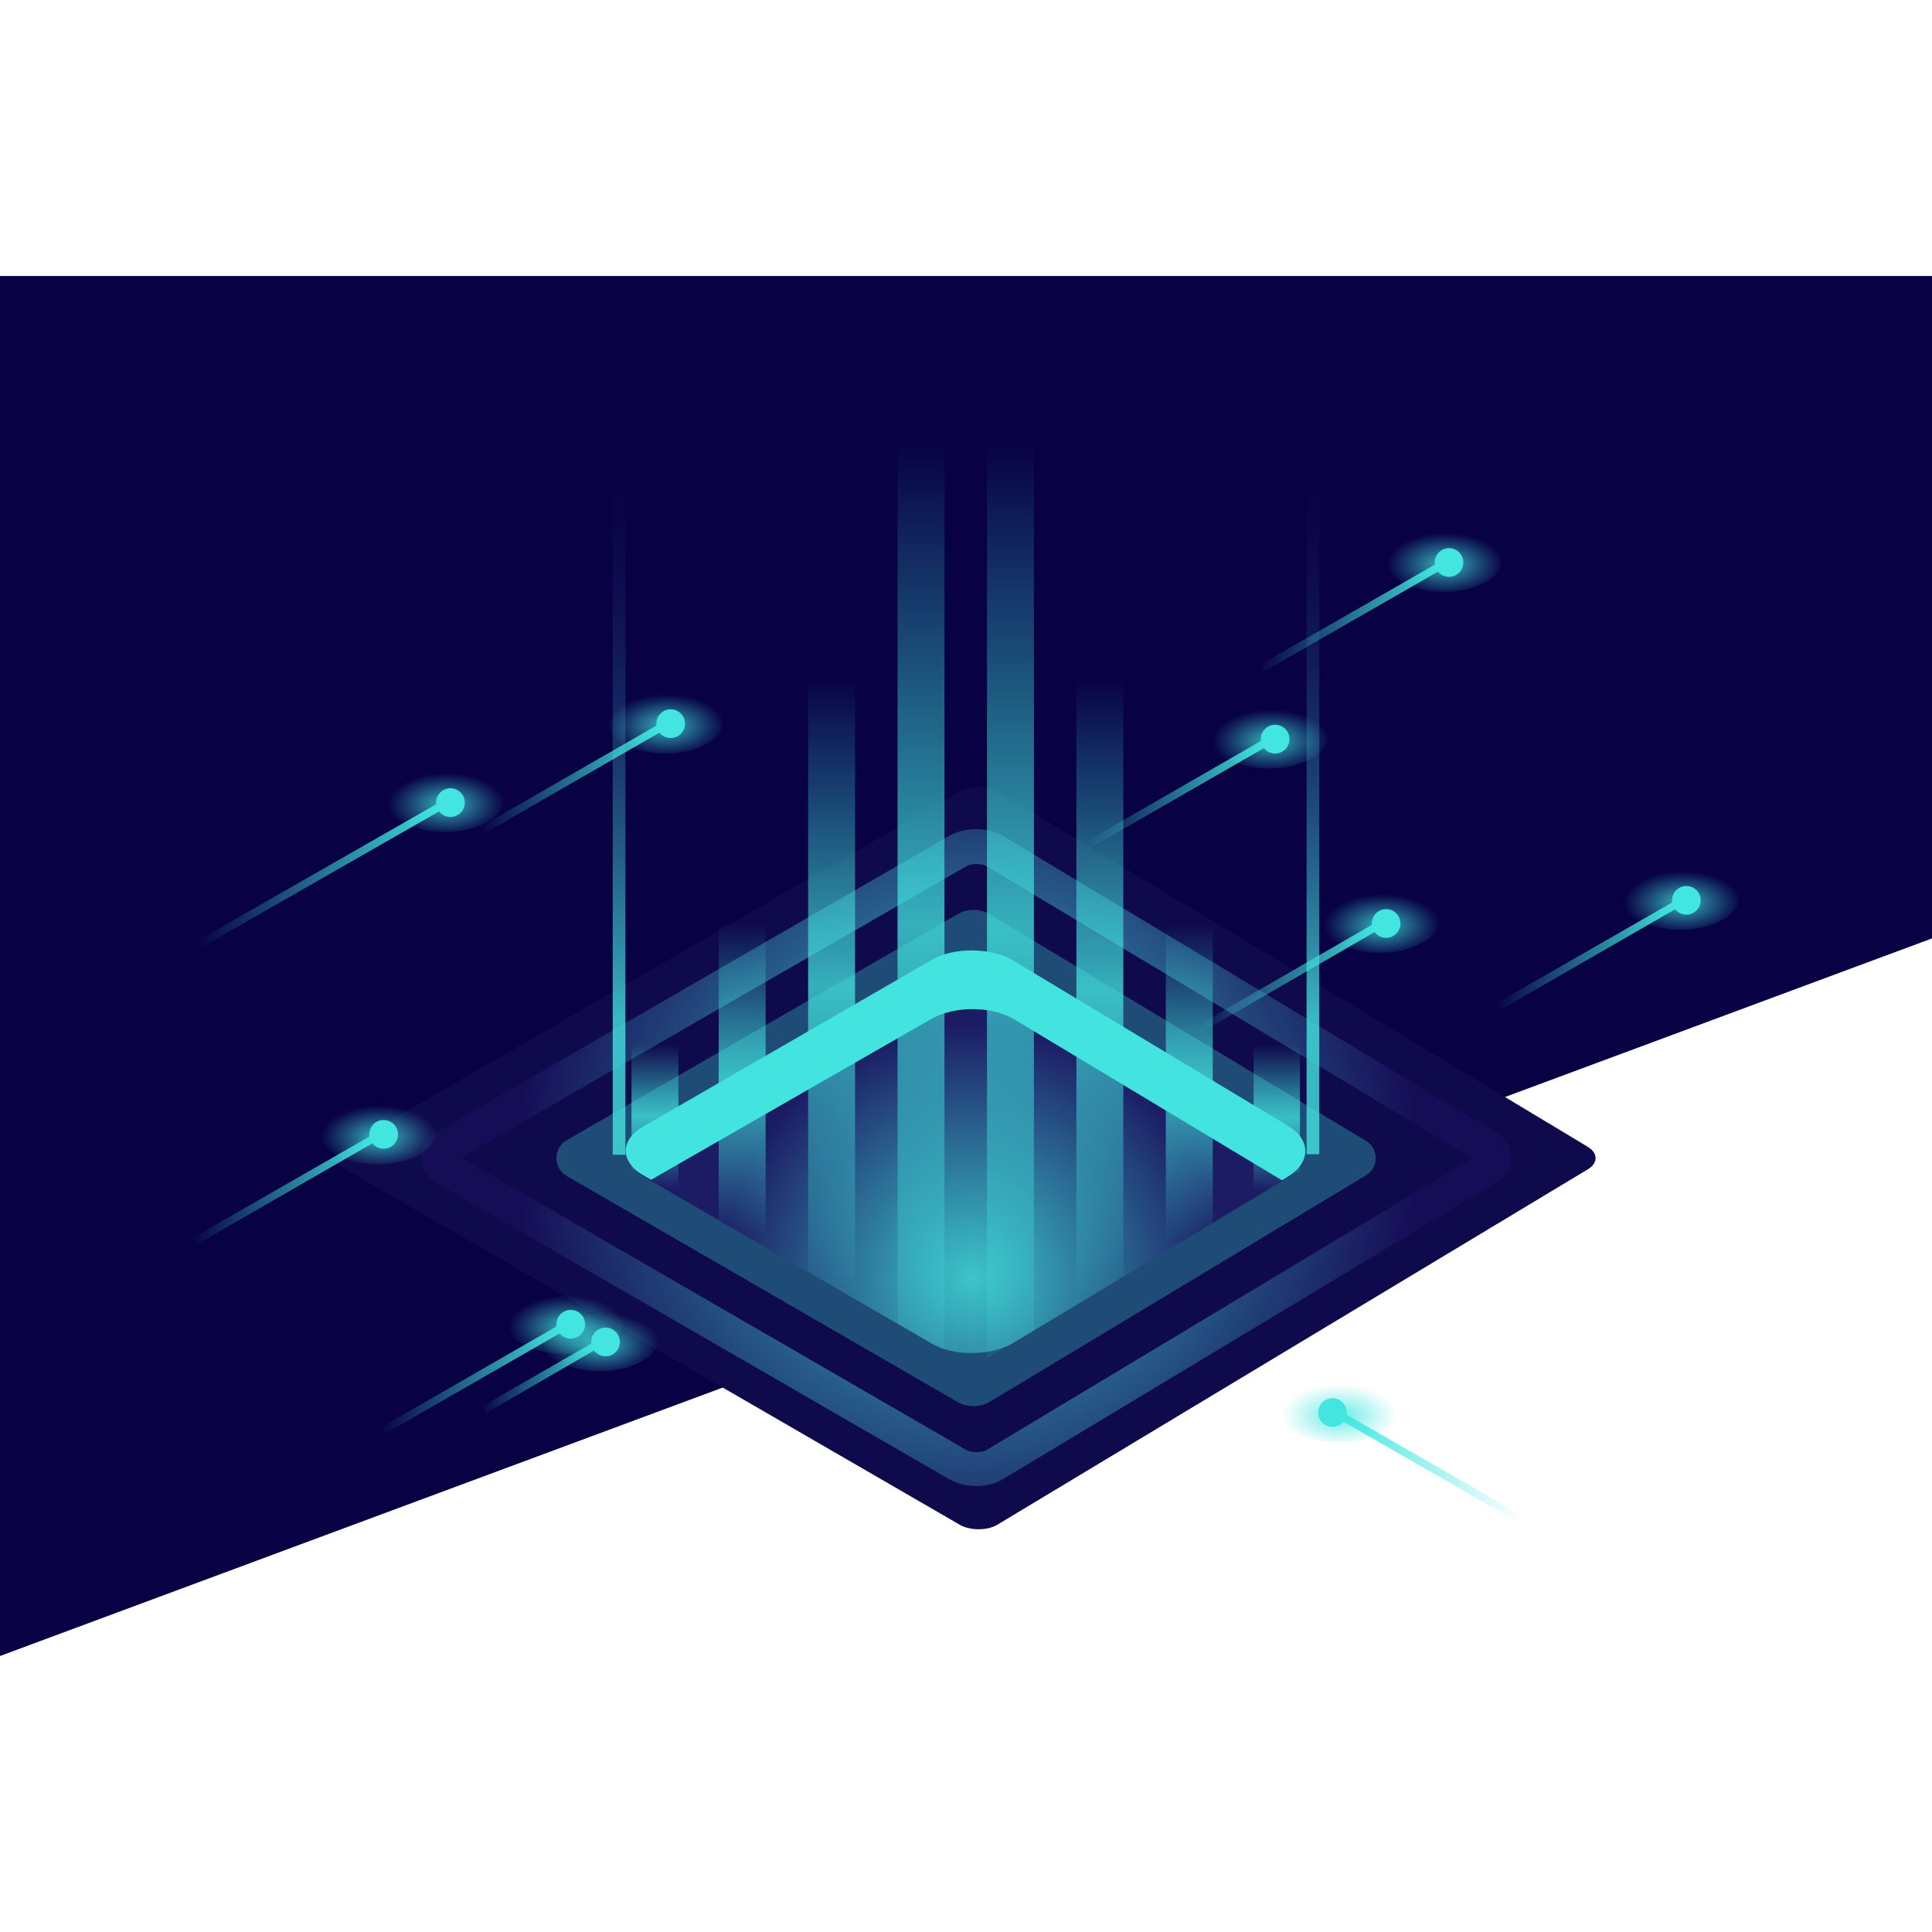 <?xml version="1.0" encoding="utf-8"?>
<!-- Generator: Adobe Illustrator 16.0.3, SVG Export Plug-In . SVG Version: 6.00 Build 0)  -->
<!DOCTYPE svg PUBLIC "-//W3C//DTD SVG 1.1//EN" "http://www.w3.org/Graphics/SVG/1.1/DTD/svg11.dtd">
<svg version="1.1" id="Layer_1" xmlns="http://www.w3.org/2000/svg" xmlns:xlink="http://www.w3.org/1999/xlink" x="0px" y="0px"
	 width="165.219px" height="165.221px" viewBox="0 0 165.219 165.221" style="enable-background:new 0 0 165.219 165.221;"
	 xml:space="preserve">
	<style>
				@keyframes hostikofadeIn {
    0% {
			opacity: 1;
		}


		50% {
			opacity: 0;
		}


		100% {
			opacity: 1;
		}
}
	.vpsfade{
    animation: hostikofadeIn 4s infinite;
}
	</style>
<g>
	<path style="fill:#080245;" d="M165.219,80.25V23.603H0v118.014L165.219,80.25z"/>
	<g>
		<path style="fill:#0F0A4C;" d="M29.457,99.934c-0.85-0.519-0.85-1.321,0-1.841l52.681-30.447c0.85-0.52,2.266-0.473,3.164,0.047
			l50.51,30.4c0.85,0.52,0.85,1.369,0,1.889l-50.51,30.4c-0.851,0.519-2.267,0.519-3.164,0.047L29.457,99.934z"/>
		<g>
			
				<radialGradient id="SVGID_1_" cx="710.758" cy="875.888" r="92.805" gradientTransform="matrix(0.414 0 0 0.417 -211.606 -266.43)" gradientUnits="userSpaceOnUse">
				<stop  offset="0" style="stop-color:#43E4DF"/>
				<stop  offset="1" style="stop-color:#180E5A;stop-opacity:0.8"/>
			</radialGradient>
			<path style="fill:url(#SVGID_1_);" d="M83.459,127.078c-0.802,0-1.605-0.188-2.266-0.566l-43.854-25.35
				c-0.897-0.52-1.369-1.321-1.369-2.172c0-0.896,0.519-1.651,1.369-2.171l43.854-25.35c1.322-0.755,3.305-0.755,4.626,0.047
				l42.06,25.303c0.851,0.52,1.369,1.321,1.369,2.171c0,0.851-0.472,1.7-1.369,2.172l-42.06,25.303
				C85.159,126.889,84.309,127.078,83.459,127.078z M39.417,98.99l43.241,25.02c0.425,0.236,1.275,0.236,1.699,0l41.541-24.972
				L84.356,74.066c-0.424-0.236-1.274-0.236-1.699,0L39.417,98.99z M38.756,98.613L38.756,98.613L38.756,98.613z"/>
		</g>
		<g style="opacity:0.3;">
			<path style="fill:#43E4DF;" d="M48.433,97.527l33.469-19.354c0.85-0.52,1.936-0.472,2.785,0.047l32.147,19.354
				c1.085,0.661,1.085,2.267,0,2.927l-32.147,19.354c-0.85,0.52-1.936,0.52-2.785,0.047l-33.469-19.354
				C47.3,99.841,47.3,98.188,48.433,97.527z"/>
		</g>
		<g style="opacity:0.8;">
			
				<radialGradient id="SVGID_2_" cx="712.069" cy="901.042" r="51.964" gradientTransform="matrix(0.414 0 0 0.417 -211.606 -266.43)" gradientUnits="userSpaceOnUse">
				<stop  offset="0" style="stop-color:#43E4DF"/>
				<stop  offset="1" style="stop-color:#1B105F"/>
			</radialGradient>
			<path style="fill:url(#SVGID_2_);" d="M54.995,100.595c-1.983-1.133-1.983-3.021,0-4.154l24.594-14.209
				c1.982-1.133,5.193-1.133,7.128,0.048l23.461,14.114c1.936,1.18,1.936,3.115,0,4.296l-23.461,14.114
				c-1.936,1.18-5.193,1.228-7.128,0.047L54.995,100.595z"/>
		</g>
		
			<linearGradient id="SVGID_3_" gradientUnits="userSpaceOnUse" x1="585.254" y1="713.852" x2="585.254" y2="613.302" gradientTransform="matrix(0.472 0 0 0.472 -223.332 -249.824)">
			<stop  offset="0" style="stop-color:#43E4DF"/>
			<stop  offset="1" style="stop-color:#1B105F;stop-opacity:0"/>
		</linearGradient>
		<rect x="52.398" y="41.116" style="opacity:0.8;fill:url(#SVGID_3_);enable-background:new    ;" width="1.085" height="57.639"/>
		
			<linearGradient id="SVGID_4_" gradientUnits="userSpaceOnUse" x1="-404.734" y1="713.852" x2="-404.734" y2="613.302" gradientTransform="matrix(-0.472 0 0 0.472 -78.779 -249.824)">
			<stop  offset="0" style="stop-color:#43E4DF"/>
			<stop  offset="1" style="stop-color:#1B105F;stop-opacity:0"/>
		</linearGradient>
		<polygon style="opacity:0.8;fill:url(#SVGID_4_);enable-background:new    ;" points="111.736,98.707 112.821,98.707 
			112.821,41.116 111.736,41.116 		"/>
		
			<linearGradient id="SVGID_5_" gradientUnits="userSpaceOnUse" x1="688.554" y1="753.973" x2="688.554" y2="696.641" gradientTransform="matrix(0.472 0 0 0.472 -223.332 -249.824)">
			<stop  offset="0" style="stop-color:#42E7E0;stop-opacity:0"/>
			<stop  offset="0.5" style="stop-color:#42E7E1;stop-opacity:0.75"/>
			<stop  offset="1" style="stop-color:#40E5DF;stop-opacity:0"/>
		</linearGradient>
		<polygon style="fill:url(#SVGID_5_);" points="103.711,104.56 103.711,77.984 99.698,77.984 99.698,106.969 		"/>
		
			<linearGradient id="SVGID_6_" gradientUnits="userSpaceOnUse" x1="672.354" y1="764.95" x2="672.354" y2="652.281" gradientTransform="matrix(0.472 0 0 0.472 -223.332 -249.824)">
			<stop  offset="0" style="stop-color:#42E7E0;stop-opacity:0"/>
			<stop  offset="0.5" style="stop-color:#42E7E1;stop-opacity:0.75"/>
			<stop  offset="1" style="stop-color:#40E5DF;stop-opacity:0"/>
		</linearGradient>
		<polygon style="fill:url(#SVGID_6_);" points="96.063,109.139 96.063,57.592 92.051,57.592 92.051,111.548 		"/>
		
			<linearGradient id="SVGID_7_" gradientUnits="userSpaceOnUse" x1="623.754" y1="763.883" x2="623.754" y2="652.272" gradientTransform="matrix(0.472 0 0 0.472 -223.332 -249.824)">
			<stop  offset="0" style="stop-color:#42E7E0;stop-opacity:0"/>
			<stop  offset="0.5" style="stop-color:#42E7E1;stop-opacity:0.75"/>
			<stop  offset="1" style="stop-color:#40E5DF;stop-opacity:0"/>
		</linearGradient>
		<polygon style="fill:url(#SVGID_7_);" points="73.122,111.075 73.122,57.592 69.109,57.592 69.109,108.715 		"/>
		
			<linearGradient id="SVGID_8_" gradientUnits="userSpaceOnUse" x1="607.554" y1="753.298" x2="607.554" y2="696.615" gradientTransform="matrix(0.472 0 0 0.472 -223.332 -249.824)">
			<stop  offset="0" style="stop-color:#42E7E0;stop-opacity:0"/>
			<stop  offset="0.5" style="stop-color:#42E7E1;stop-opacity:0.75"/>
			<stop  offset="1" style="stop-color:#40E5DF;stop-opacity:0"/>
		</linearGradient>
		<polygon style="fill:url(#SVGID_8_);" points="65.474,106.637 65.474,77.984 61.462,77.984 61.462,104.325 		"/>
		
			<linearGradient id="SVGID_9_" gradientUnits="userSpaceOnUse" x1="591.754" y1="744.534" x2="591.754" y2="718.544" gradientTransform="matrix(0.472 0 0 0.472 -223.332 -249.824)">
			<stop  offset="0" style="stop-color:#42E7E0;stop-opacity:0"/>
			<stop  offset="0.5" style="stop-color:#42E7E1;stop-opacity:0.75"/>
			<stop  offset="1" style="stop-color:#40E5DF;stop-opacity:0"/>
		</linearGradient>
		<polygon class="vpsfade" style="fill:url(#SVGID_9_);" points="57.827,102.2 58.016,102.2 58.016,88.605 54.003,88.605 54.003,99.982 		"/>
		
			<linearGradient  id="SVGID_10_"  gradientUnits="userSpaceOnUse" x1="639.955" y1="783.928" x2="639.955" y2="609.877" gradientTransform="matrix(0.472 0 0 0.472 -223.332 -249.824)">
			<stop  offset="0" style="stop-color:#42E7E0;stop-opacity:0"/>
			<stop  offset="0.5" style="stop-color:#42E7E1;stop-opacity:0.75"/>
			<stop  offset="1" style="stop-color:#40E5DF;stop-opacity:0"/>
		</linearGradient>
		<polygon style="fill:url(#SVGID_10_);" points="80.769,115.466 80.769,36.348 76.756,36.348 76.756,113.152 		"/>
		
			<linearGradient id="SVGID_11_" gradientUnits="userSpaceOnUse" x1="656.155" y1="785.373" x2="656.155" y2="609.908" gradientTransform="matrix(0.472 0 0 0.472 -223.332 -249.824)">
			<stop  offset="0" style="stop-color:#42E7E0;stop-opacity:0"/>
			<stop  offset="0.5" style="stop-color:#42E7E1;stop-opacity:0.75"/>
			<stop  offset="1" style="stop-color:#40E5DF;stop-opacity:0"/>
		</linearGradient>
		<path style="fill:url(#SVGID_11_);" d="M84.782,115.937l3.635-2.172V36.348h-4.013v79.777
			C84.545,116.079,84.687,116.032,84.782,115.937z"/>
		
			<linearGradient id="SVGID_12_" gradientUnits="userSpaceOnUse" x1="704.404" y1="745.067" x2="704.404" y2="718.574" gradientTransform="matrix(0.472 0 0 0.472 -223.332 -249.824)">
			<stop  offset="0" style="stop-color:#42E7E0;stop-opacity:0"/>
			<stop  offset="0.5" style="stop-color:#42E7E1;stop-opacity:0.75"/>
			<stop  offset="1" style="stop-color:#40E5DF;stop-opacity:0"/>
		</linearGradient>
		<polygon style="fill:url(#SVGID_12_);" points="111.169,100.076 111.169,88.605 107.204,88.605 107.204,102.484 		"/>
		<path style="fill:#43E4DF;" d="M79.636,87.141c1.983-1.133,5.193-1.133,7.128,0.048l22.848,13.736h0.047l0.52-0.33
			c1.936-1.18,1.936-3.115,0-4.296L86.717,82.185c-1.936-1.181-5.193-1.228-7.128-0.047L54.995,96.347
			c-1.983,1.133-1.983,3.021,0,4.153l0.661,0.378h0.047L79.636,87.141z"/>
	</g>
	<g>
		
			<radialGradient id="SVGID_13_" cx="1045.264" cy="1442.829" r="12.671" gradientTransform="matrix(0.394 0 0 0.213 -303.119 -243.935)" gradientUnits="userSpaceOnUse">
			<stop  offset="0" style="stop-color:#42E7E1"/>
			<stop  offset="0.782" style="stop-color:#41E6E0;stop-opacity:0.2"/>
			<stop  offset="1" style="stop-color:#40E5DF;stop-opacity:0"/>
		</radialGradient>
		<ellipse style="opacity:0.8;fill:url(#SVGID_13_);enable-background:new    ;" cx="108.526" cy="63.02" rx="5.004" ry="2.691"/>
		<g>
			
				<linearGradient id="SVGID_14_" gradientUnits="userSpaceOnUse" x1="669.605" y1="672.875" x2="703.563" y2="672.875" gradientTransform="matrix(0.472 0 0 0.472 -223.332 -249.824)">
				<stop  offset="0" style="stop-color:#40E5DF;stop-opacity:0"/>
				<stop  offset="1" style="stop-color:#42E7E1"/>
			</linearGradient>
			<polygon style="fill:url(#SVGID_14_);" points="93.089,72.602 92.759,72.036 108.431,63.019 108.762,63.587 			"/>
		</g>
		<ellipse style="fill:#42E5E0;" cx="109.045" cy="63.209" rx="1.228" ry="1.228"/>
		
			<radialGradient id="SVGID_15_" cx="899.878" cy="1685.046" r="12.665" gradientTransform="matrix(0.394 0 0 0.213 -303.119 -243.935)" gradientUnits="userSpaceOnUse">
			<stop  offset="0" style="stop-color:#42E7E1"/>
			<stop  offset="0.782" style="stop-color:#41E6E0;stop-opacity:0.2"/>
			<stop  offset="1" style="stop-color:#40E5DF;stop-opacity:0"/>
		</radialGradient>
		<ellipse style="opacity:0.8;fill:url(#SVGID_15_);enable-background:new    ;" cx="51.265" cy="114.568" rx="5.004" ry="2.69"/>
		<g>
			
				<linearGradient id="SVGID_16_" gradientUnits="userSpaceOnUse" x1="560.404" y1="778.525" x2="582.232" y2="778.525" gradientTransform="matrix(0.472 0 0 0.472 -223.332 -249.824)">
				<stop  offset="0" style="stop-color:#40E5DF;stop-opacity:0"/>
				<stop  offset="1" style="stop-color:#42E7E1"/>
			</linearGradient>
			<polygon style="fill:url(#SVGID_16_);" points="41.541,120.846 41.21,120.28 51.218,114.521 51.501,115.088 			"/>
		</g>
		<ellipse style="fill:#42E5E0;" cx="51.785" cy="114.757" rx="1.227" ry="1.227"/>
		
			<radialGradient id="SVGID_17_" cx="1134.572" cy="1507.629" r="12.67" gradientTransform="matrix(0.394 0 0 0.213 -303.119 -243.935)" gradientUnits="userSpaceOnUse">
			<stop  offset="0" style="stop-color:#42E7E1"/>
			<stop  offset="0.782" style="stop-color:#41E6E0;stop-opacity:0.2"/>
			<stop  offset="1" style="stop-color:#40E5DF;stop-opacity:0"/>
		</radialGradient>
		<ellipse style="opacity:0.8;fill:url(#SVGID_17_);enable-background:new    ;" cx="143.694" cy="76.804" rx="5.004" ry="2.691"/>
		<g>
			
				<linearGradient id="SVGID_18_" gradientUnits="userSpaceOnUse" x1="744.105" y1="702.076" x2="778.062" y2="702.076" gradientTransform="matrix(0.472 0 0 0.472 -223.332 -249.824)">
				<stop  offset="0" style="stop-color:#40E5DF;stop-opacity:0"/>
				<stop  offset="1" style="stop-color:#42E7E1"/>
			</linearGradient>
			<polygon style="fill:url(#SVGID_18_);" points="128.258,86.386 127.927,85.82 143.647,76.803 143.93,77.37 			"/>
		</g>
		<ellipse style="fill:#42E5E0;" cx="144.213" cy="76.992" rx="1.227" ry="1.227"/>
		
			<radialGradient id="SVGID_19_" cx="1083.063" cy="1371.857" r="12.668" gradientTransform="matrix(0.394 0 0 0.213 -303.119 -243.935)" gradientUnits="userSpaceOnUse">
			<stop  offset="0" style="stop-color:#42E7E1"/>
			<stop  offset="0.782" style="stop-color:#41E6E0;stop-opacity:0.2"/>
			<stop  offset="1" style="stop-color:#40E5DF;stop-opacity:0"/>
		</radialGradient>
		<ellipse style="opacity:0.8;fill:url(#SVGID_19_);enable-background:new    ;" cx="123.443" cy="47.914" rx="5.004" ry="2.69"/>
		<g>
			
				<linearGradient id="SVGID_20_" gradientUnits="userSpaceOnUse" x1="701.105" y1="640.876" x2="735.06" y2="640.876" gradientTransform="matrix(0.472 0 0 0.472 -223.332 -249.824)">
				<stop  offset="0" style="stop-color:#40E5DF;stop-opacity:0"/>
				<stop  offset="1" style="stop-color:#42E7E1"/>
			</linearGradient>
			<polygon style="fill:url(#SVGID_20_);" points="107.959,57.497 107.629,56.93 123.348,47.914 123.678,48.48 			"/>
		</g>
		<ellipse style="fill:#42E5E0;" cx="123.915" cy="48.103" rx="1.227" ry="1.227"/>
		
			<radialGradient id="SVGID_21_" cx="1069.356" cy="1516.864" r="12.653" gradientTransform="matrix(0.394 0 0 0.213 -303.119 -243.935)" gradientUnits="userSpaceOnUse">
			<stop  offset="0" style="stop-color:#42E7E1"/>
			<stop  offset="0.782" style="stop-color:#41E6E0;stop-opacity:0.2"/>
			<stop  offset="1" style="stop-color:#40E5DF;stop-opacity:0"/>
		</radialGradient>
		<ellipse style="opacity:0.8;fill:url(#SVGID_21_);enable-background:new    ;" cx="118.014" cy="78.786" rx="5.004" ry="2.691"/>
		<g>
			
				<linearGradient id="SVGID_22_" gradientUnits="userSpaceOnUse" x1="689.705" y1="706.225" x2="723.663" y2="706.225" gradientTransform="matrix(0.472 0 0 0.472 -223.332 -249.824)">
				<stop  offset="0" style="stop-color:#40E5DF;stop-opacity:0"/>
				<stop  offset="1" style="stop-color:#42E7E1"/>
			</linearGradient>
			<polygon style="fill:url(#SVGID_22_);" points="102.578,88.369 102.248,87.802 117.919,78.739 118.25,79.305 			"/>
		</g>
		<ellipse style="fill:#42E5E0;" cx="118.534" cy="78.975" rx="1.228" ry="1.228"/>
		
			<radialGradient id="SVGID_23_" cx="851.694" cy="1601.743" r="12.668" gradientTransform="matrix(0.394 0 0 0.213 -303.119 -243.935)" gradientUnits="userSpaceOnUse">
			<stop  offset="0" style="stop-color:#42E7E1"/>
			<stop  offset="0.782" style="stop-color:#41E6E0;stop-opacity:0.2"/>
			<stop  offset="1" style="stop-color:#40E5DF;stop-opacity:0"/>
		</radialGradient>
		<ellipse style="opacity:0.8;fill:url(#SVGID_23_);enable-background:new    ;" cx="32.289" cy="96.866" rx="5.004" ry="2.691"/>
		<g>
			
				<linearGradient id="SVGID_24_" gradientUnits="userSpaceOnUse" x1="508.105" y1="744.476" x2="542.062" y2="744.476" gradientTransform="matrix(0.472 0 0 0.472 -223.332 -249.824)">
				<stop  offset="0" style="stop-color:#40E5DF;stop-opacity:0"/>
				<stop  offset="1" style="stop-color:#42E7E1"/>
			</linearGradient>
			<polygon style="fill:url(#SVGID_24_);" points="16.853,106.402 16.522,105.836 32.242,96.819 32.525,97.385 			"/>
		</g>
		<ellipse style="fill:#42E5E0;" cx="32.808" cy="97.008" rx="1.228" ry="1.228"/>
		
			<radialGradient id="SVGID_25_" cx="914.002" cy="1436.657" r="12.671" gradientTransform="matrix(0.394 0 0 0.213 -303.119 -243.935)" gradientUnits="userSpaceOnUse">
			<stop  offset="0" style="stop-color:#42E7E1"/>
			<stop  offset="0.782" style="stop-color:#41E6E0;stop-opacity:0.2"/>
			<stop  offset="1" style="stop-color:#40E5DF;stop-opacity:0"/>
		</radialGradient>
		<ellipse style="opacity:0.8;fill:url(#SVGID_25_);enable-background:new    ;" cx="56.835" cy="61.745" rx="5.004" ry="2.691"/>
		<g>
			
				<linearGradient id="SVGID_26_" gradientUnits="userSpaceOnUse" x1="560.105" y1="670.076" x2="594.062" y2="670.076" gradientTransform="matrix(0.472 0 0 0.472 -223.332 -249.824)">
				<stop  offset="0" style="stop-color:#40E5DF;stop-opacity:0"/>
				<stop  offset="1" style="stop-color:#42E7E1"/>
			</linearGradient>
			<polygon style="fill:url(#SVGID_26_);" points="41.399,71.281 41.069,70.715 56.741,61.698 57.072,62.264 			"/>
		</g>
		<ellipse style="fill:#42E5E0;" cx="57.355" cy="61.887" rx="1.227" ry="1.227"/>
		
			<radialGradient id="SVGID_27_" cx="866.234" cy="1468.272" r="12.665" gradientTransform="matrix(0.394 0 0 0.213 -303.119 -243.935)" gradientUnits="userSpaceOnUse">
			<stop  offset="0" style="stop-color:#42E7E1"/>
			<stop  offset="0.782" style="stop-color:#41E6E0;stop-opacity:0.2"/>
			<stop  offset="1" style="stop-color:#40E5DF;stop-opacity:0"/>
		</radialGradient>
		<ellipse style="opacity:0.8;fill:url(#SVGID_27_);enable-background:new    ;" cx="38.048" cy="68.448" rx="5.004" ry="2.691"/>
		<g>
			
				<linearGradient id="SVGID_28_" gradientUnits="userSpaceOnUse" x1="509.105" y1="687.426" x2="554.148" y2="687.426" gradientTransform="matrix(0.472 0 0 0.472 -223.332 -249.824)">
				<stop  offset="0" style="stop-color:#40E5DF;stop-opacity:0"/>
				<stop  offset="1" style="stop-color:#42E7E1"/>
			</linearGradient>
			<polygon style="fill:url(#SVGID_28_);" points="17.325,80.958 16.994,80.391 37.953,68.401 38.284,68.968 			"/>
		</g>
		<ellipse style="fill:#42E5E0;" cx="38.52" cy="68.637" rx="1.228" ry="1.228"/>
		
			<radialGradient id="SVGID_29_" cx="892.395" cy="1678.112" r="12.673" gradientTransform="matrix(0.394 0 0 0.213 -303.119 -243.935)" gradientUnits="userSpaceOnUse">
			<stop  offset="0" style="stop-color:#42E7E1"/>
			<stop  offset="0.782" style="stop-color:#41E6E0;stop-opacity:0.2"/>
			<stop  offset="1" style="stop-color:#40E5DF;stop-opacity:0"/>
		</radialGradient>
		<ellipse style="opacity:0.8;fill:url(#SVGID_29_);enable-background:new    ;" cx="48.338" cy="113.105" rx="5.004" ry="2.691"/>
		<g>
			
				<linearGradient id="SVGID_30_" gradientUnits="userSpaceOnUse" x1="542.059" y1="778.875" x2="576.016" y2="778.875" gradientTransform="matrix(0.472 0 0 0.472 -223.332 -249.824)">
				<stop  offset="0" style="stop-color:#40E5DF;stop-opacity:0"/>
				<stop  offset="1" style="stop-color:#42E7E1"/>
			</linearGradient>
			<polygon style="fill:url(#SVGID_30_);" points="32.855,122.64 32.572,122.074 48.244,113.057 48.575,113.624 			"/>
		</g>
		<ellipse style="fill:#42E5E0;" cx="48.811" cy="113.247" rx="1.228" ry="1.228"/>
		
			<radialGradient id="SVGID_31_" cx="-859.131" cy="1713.598" r="12.667" gradientTransform="matrix(-0.394 0 0 0.213 -223.931 -243.935)" gradientUnits="userSpaceOnUse">
			<stop  offset="0" style="stop-color:#42E7E1"/>
			<stop  offset="0.782" style="stop-color:#41E6E0;stop-opacity:0.2"/>
			<stop  offset="1" style="stop-color:#40E5DF;stop-opacity:0"/>
		</radialGradient>
		<ellipse style="opacity:0.8;fill:url(#SVGID_31_);enable-background:new    ;" cx="114.426" cy="120.658" rx="5.004" ry="2.69"/>
		<g>
			
				<linearGradient id="SVGID_32_" gradientUnits="userSpaceOnUse" x1="-218.687" y1="794.876" x2="-184.728" y2="794.876" gradientTransform="matrix(-0.472 0 0 0.472 26.962 -249.824)">
				<stop  offset="0" style="stop-color:#40E5DF;stop-opacity:0"/>
				<stop  offset="1" style="stop-color:#42E7E1"/>
			</linearGradient>
			<polygon style="fill:url(#SVGID_32_);" points="129.863,130.193 114.19,121.177 114.521,120.611 130.194,129.627 			"/>
		</g>
		<ellipse style="fill:#42E5E0;" cx="113.955" cy="120.8" rx="1.228" ry="1.228"/>
	</g>
</g>
</svg>

